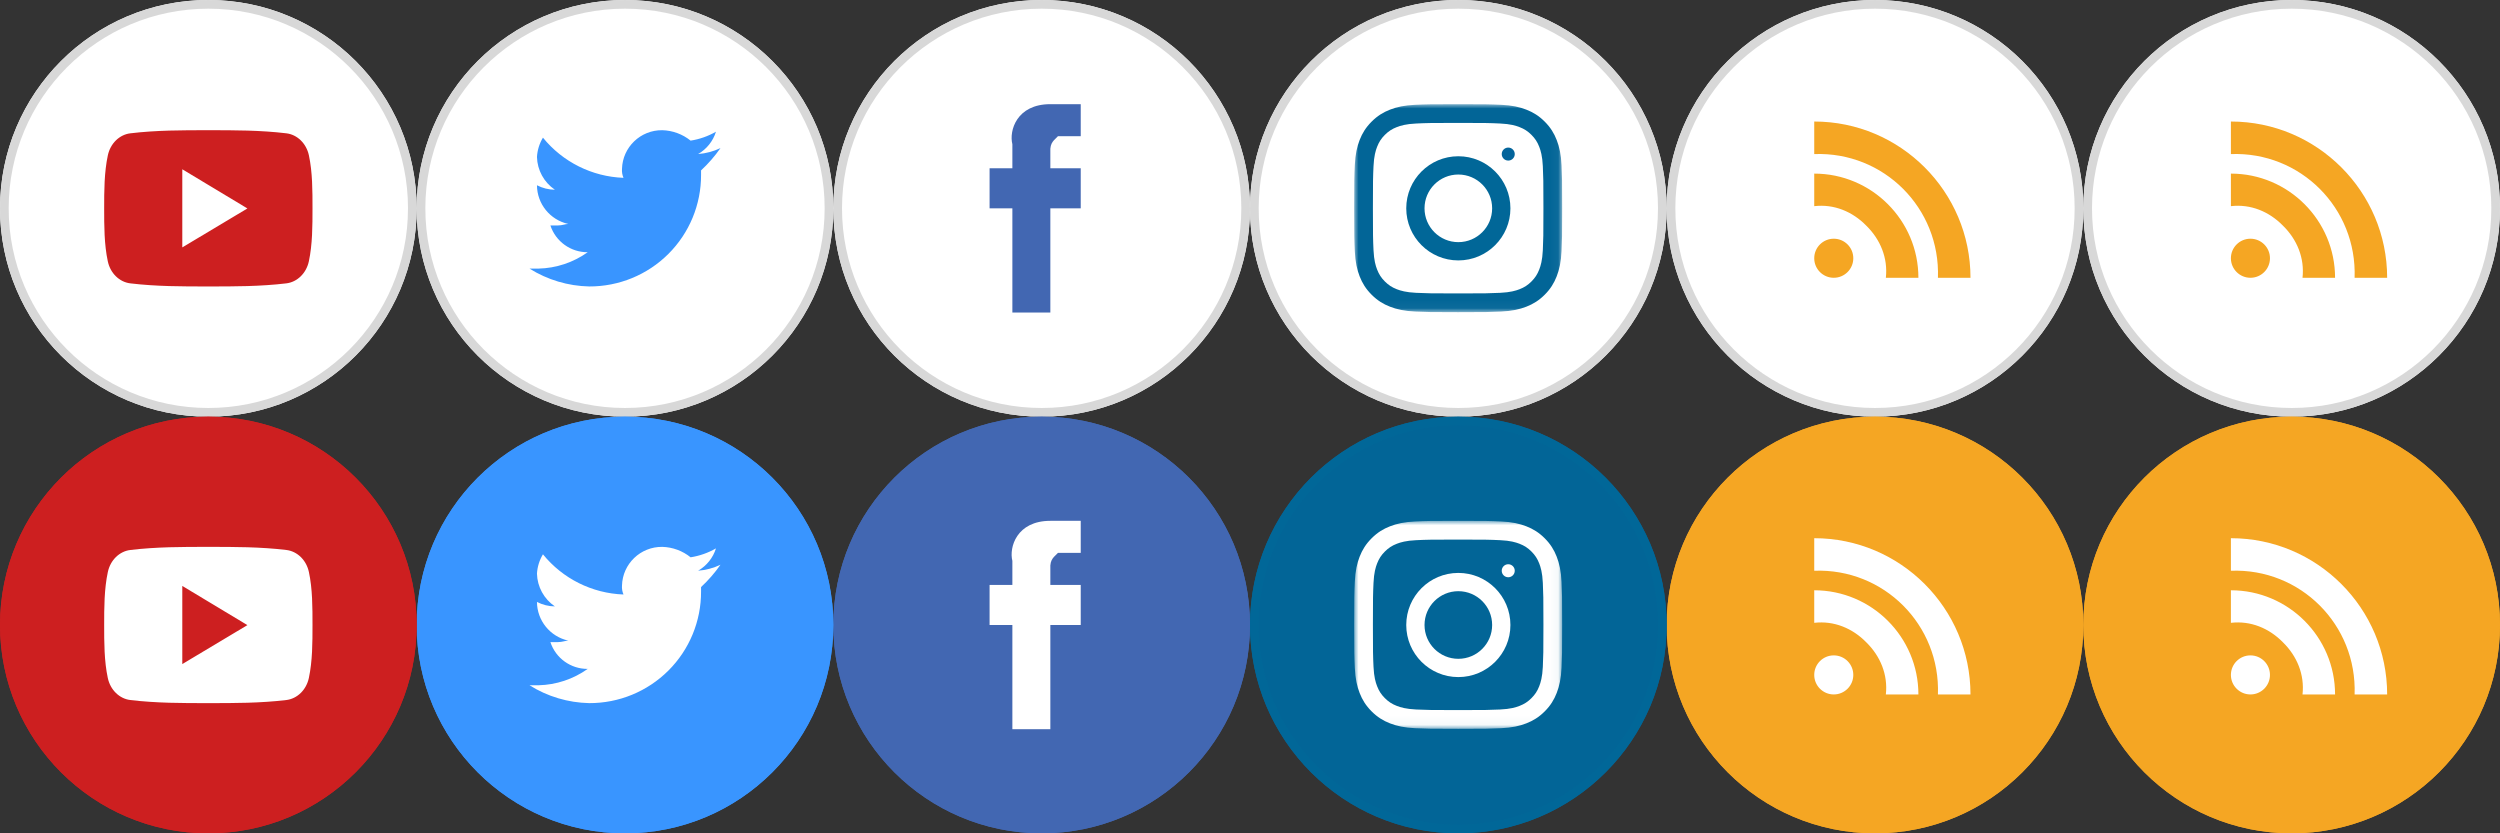 <?xml version="1.0" encoding="UTF-8"?>
<svg width="288px" height="96px" viewBox="0 0 288 96" version="1.1" xmlns="http://www.w3.org/2000/svg" xmlns:xlink="http://www.w3.org/1999/xlink">
    <rect x="0" y="0" width="288" height="96" fill="#333333" stroke="none"/>
    <!-- Generator: Sketch 46.2 (44496) - http://www.bohemiancoding.com/sketch -->
    <title>sprite_rrss_icons</title>
    <desc>Created with Sketch.</desc>
    <defs>
        <circle id="path-1" cx="24" cy="24" r="24"></circle>
        <circle id="path-2" cx="24" cy="24" r="24"></circle>
        <circle id="path-3" cx="24" cy="24" r="24"></circle>
        <polygon id="path-4" points="3.08822534e-16 0 23.962 0 23.962 23.959 0 23.959"></polygon>
        <circle id="path-6" cx="24" cy="24" r="24"></circle>
        <circle id="path-7" cx="24" cy="24" r="24"></circle>
        <circle id="path-8" cx="24" cy="24" r="24"></circle>
        <circle id="path-9" cx="24" cy="24" r="24"></circle>
        <circle id="path-10" cx="24" cy="24" r="24"></circle>
        <circle id="path-11" cx="24" cy="24" r="24"></circle>
        <polygon id="path-12" points="3.08822534e-16 0 23.962 0 23.962 23.959 0 23.959"></polygon>
        <circle id="path-14" cx="24" cy="24" r="24"></circle>
        <circle id="path-15" cx="24" cy="24" r="24"></circle>
        <circle id="path-16" cx="24" cy="24" r="24"></circle>
    </defs>
    <g id="Symbols" stroke="none" stroke-width="1" fill="none" fill-rule="evenodd">
        <g id="sprite_rrss_icons">
            <g id="off">
                <g id="btn_rrss_rss_off" transform="translate(192, 0)">
                    <g id="rss">
                        <g id="Oval-3-Copy-4">
                            <use fill="#FFFFFF" fill-rule="evenodd" xlink:href="#path-1"></use>
                            <circle stroke="#D8D8D8" stroke-width="1" cx="24" cy="24" r="23.5"></circle>
                        </g>
                        <path d="M21.5,29.75 C21.5,30.992 20.492,32 19.25,32 C18.007,32 17,30.992 17,29.75 C17,28.507 18.007,27.5 19.25,27.5 C20.492,27.5 21.5,28.507 21.5,29.75 L21.5,29.75 Z M17,17.75 C25.014,17.45 31.535,23.977 31.25,32 L35,32 C35,22.074 26.925,14 17,14 L17,17.75 Z M17,23.75 C19.271,23.485 21.405,24.368 23,26 C24.616,27.582 25.501,29.722 25.25,32 L29,32 C29,25.383 23.617,20 17,20 L17,23.75 Z" id="Fill-100" fill="#F5A623"></path>
                    </g>
                </g>
                <g id="btn_rrss_rss_off" transform="translate(240, 0)">
                    <g id="rss">
                        <g id="Oval-3-Copy-4">
                            <use fill="#FFFFFF" fill-rule="evenodd" xlink:href="#path-2"></use>
                            <circle stroke="#D8D8D8" stroke-width="1" cx="24" cy="24" r="23.5"></circle>
                        </g>
                        <path d="M21.5,29.75 C21.5,30.992 20.492,32 19.25,32 C18.007,32 17,30.992 17,29.75 C17,28.507 18.007,27.5 19.25,27.5 C20.492,27.5 21.5,28.507 21.5,29.75 L21.5,29.75 Z M17,17.75 C25.014,17.45 31.535,23.977 31.25,32 L35,32 C35,22.074 26.925,14 17,14 L17,17.75 Z M17,23.75 C19.271,23.485 21.405,24.368 23,26 C24.616,27.582 25.501,29.722 25.25,32 L29,32 C29,25.383 23.617,20 17,20 L17,23.75 Z" id="Fill-100" fill="#F5A623"></path>
                    </g>
                </g>
                <g id="btn_rrss_ig_off" transform="translate(144, 0)">
                    <g id="ig">
                        <g id="Oval-3-Copy-3">
                            <use fill="#FFFFFF" fill-rule="evenodd" xlink:href="#path-3"></use>
                            <circle stroke="#D8D8D8" stroke-width="1" cx="24" cy="24" r="23.5"></circle>
                        </g>
                        <g id="Instagram-icon-black" transform="translate(12, 12)">
                            <g id="Group-3">
                                <mask id="mask-5" fill="white">
                                    <use xlink:href="#path-4"></use>
                                </mask>
                                <g id="Clip-2"></g>
                                <path d="M11.981,0 C8.727,0 8.319,0.014 7.041,0.072 C5.766,0.13 4.895,0.333 4.133,0.629 C3.345,0.935 2.677,1.345 2.011,2.011 C1.345,2.677 0.935,3.345 0.629,4.133 C0.333,4.895 0.13,5.766 0.072,7.041 C0.014,8.319 0,8.727 0,11.981 C0,15.235 0.014,15.643 0.072,16.921 C0.13,18.196 0.333,19.067 0.629,19.829 C0.935,20.617 1.345,21.285 2.011,21.951 C2.677,22.617 3.345,23.027 4.133,23.333 C4.895,23.629 5.766,23.832 7.041,23.89 C8.319,23.948 8.727,23.962 11.981,23.962 C15.235,23.962 15.643,23.948 16.921,23.89 C18.196,23.832 19.067,23.629 19.829,23.333 C20.617,23.027 21.285,22.617 21.951,21.951 C22.617,21.285 23.027,20.617 23.333,19.829 C23.629,19.067 23.832,18.196 23.89,16.921 C23.948,15.643 23.962,15.235 23.962,11.981 C23.962,8.727 23.948,8.319 23.89,7.041 C23.832,5.766 23.629,4.895 23.333,4.133 C23.027,3.345 22.617,2.677 21.951,2.011 C21.285,1.345 20.617,0.935 19.829,0.629 C19.067,0.333 18.196,0.13 16.921,0.072 C15.643,0.014 15.235,0 11.981,0 M11.981,2.159 C15.18,2.159 15.559,2.171 16.822,2.229 C17.991,2.282 18.625,2.477 19.047,2.641 C19.606,2.858 20.006,3.118 20.425,3.537 C20.844,3.957 21.104,4.356 21.321,4.915 C21.485,5.337 21.68,5.972 21.734,7.14 C21.791,8.403 21.803,8.782 21.803,11.981 C21.803,15.18 21.791,15.559 21.734,16.822 C21.68,17.991 21.485,18.625 21.321,19.047 C21.104,19.606 20.844,20.006 20.425,20.425 C20.006,20.844 19.606,21.104 19.047,21.321 C18.625,21.485 17.991,21.68 16.822,21.734 C15.559,21.791 15.18,21.803 11.981,21.803 C8.782,21.803 8.403,21.791 7.14,21.734 C5.972,21.68 5.337,21.485 4.915,21.321 C4.356,21.104 3.957,20.844 3.537,20.425 C3.118,20.006 2.859,19.606 2.641,19.047 C2.477,18.625 2.282,17.991 2.229,16.822 C2.171,15.559 2.159,15.18 2.159,11.981 C2.159,8.782 2.171,8.403 2.229,7.14 C2.282,5.972 2.477,5.337 2.641,4.915 C2.859,4.356 3.118,3.957 3.537,3.537 C3.957,3.118 4.356,2.858 4.915,2.641 C5.337,2.477 5.972,2.282 7.14,2.229 C8.403,2.171 8.782,2.159 11.981,2.159" id="Fill-1" fill="#026597" mask="url(#mask-5)"></path>
                            </g>
                            <path d="M12,15.895 C9.849,15.895 8.105,14.151 8.105,12 C8.105,9.849 9.849,8.105 12,8.105 C14.151,8.105 15.895,9.849 15.895,12 C15.895,14.151 14.151,15.895 12,15.895 M12,6 C8.686,6 6,8.686 6,12 C6,15.314 8.686,18 12,18 C15.314,18 18,15.314 18,12 C18,8.686 15.314,6 12,6" id="Fill-4" fill="#016798"></path>
                            <path d="M18.5,5.75 C18.5,6.164 18.164,6.5 17.75,6.5 C17.336,6.5 17,6.164 17,5.75 C17,5.336 17.336,5 17.75,5 C18.164,5 18.5,5.336 18.5,5.75" id="Fill-5" fill="#03649B"></path>
                        </g>
                    </g>
                </g>
                <g id="btn_rrss_fb_off" transform="translate(96, 0)">
                    <g id="fb">
                        <g id="Oval-3-Copy-2">
                            <use fill="#FFFFFF" fill-rule="evenodd" xlink:href="#path-6"></use>
                            <circle stroke="#D8D8D8" stroke-width="1" cx="24" cy="24" r="23.5"></circle>
                        </g>
                        <path d="M28.5,19.385 L25,19.385 L25,17.538 C24.924,16.346 25.508,16.127 25.875,15.692 L28.5,15.692 L28.5,12 L25,12 C21.109,12 20.231,15.067 20.625,16.615 L20.625,19.385 L18,19.385 L18,24 L20.625,24 L20.625,36 L25,36 L25,24 L28.5,24 L28.5,19.385 Z" id="Fill-39" fill="#4267B2"></path>
                    </g>
                </g>
                <g id="btn_rrss_tw_off" transform="translate(48, 0)">
                    <g id="tw">
                        <g id="Oval-3-Copy">
                            <use fill="#FFFFFF" fill-rule="evenodd" xlink:href="#path-7"></use>
                            <circle stroke="#D8D8D8" stroke-width="1" cx="24" cy="24" r="23.5"></circle>
                        </g>
                        <path d="M32.423,17.744 C33.409,17.177 34.144,16.258 34.48,15.172 C33.578,15.692 32.587,16.04 31.558,16.201 C30.632,15.454 29.485,15.032 28.294,15 C25.786,14.97 23.719,16.956 23.654,19.457 C23.627,19.809 23.686,20.162 23.827,20.486 C20.208,20.353 16.824,18.665 14.547,15.857 C14.14,16.534 13.904,17.298 13.859,18.086 C13.898,19.601 14.666,21.004 15.922,21.858 C15.203,21.85 14.497,21.674 13.859,21.343 C13.871,23.487 15.369,25.338 17.468,25.8 C17.118,25.8 16.78,25.972 16.265,25.972 L15.406,25.972 C16.014,27.823 17.75,29.07 19.702,29.057 C18.044,30.239 16.068,30.896 14.031,30.943 L13,30.943 C15.062,32.238 17.438,32.948 19.874,33 C23.296,33.013 26.581,31.663 29.001,29.249 C31.421,26.835 32.775,23.557 32.762,20.144 L32.762,19.629 C33.597,18.854 34.348,17.992 35,17.058 C34.191,17.445 33.317,17.678 32.423,17.744 Z" id="icon_twitter_big" fill="#3995FF" fill-rule="nonzero"></path>
                    </g>
                </g>
                <g id="btn_rrss_yt_off">
                    <g id="yt">
                        <g id="Oval-3">
                            <use fill="#FFFFFF" fill-rule="evenodd" xlink:href="#path-8"></use>
                            <circle stroke="#D8D8D8" stroke-width="1" cx="24" cy="24" r="23.5"></circle>
                        </g>
                        <path d="M35.585,17.896 C35.291,16.522 34.247,15.509 32.99,15.358 C30.015,15 27.002,14.999 24.004,15 C21.005,14.999 17.992,15 15.016,15.358 C13.76,15.509 12.716,16.522 12.423,17.896 C12.005,19.851 12,21.986 12,24 C12,26.014 12,28.15 12.419,30.105 C12.711,31.478 13.755,32.492 15.012,32.643 C17.988,33 21,33.002 23.999,33 C26.999,33.002 30.011,33 32.986,32.643 C34.242,32.492 35.286,31.478 35.58,30.105 C35.999,28.15 36,26.014 36,24 C36,21.986 36.004,19.851 35.585,17.896 Z M21,28.5 L21,19.5 C23.5,21.005 25.984,22.499 28.5,24.013 C25.991,25.514 23.507,27.001 21,28.5 Z" id="Fill-1" fill="#CD1F20"></path>
                    </g>
                </g>
            </g>
            <g id="on" transform="translate(0, 48)">
                <g id="btn_rrss_rss_on" transform="translate(192, 0)">
                    <g id="rss">
                        <g id="Oval-3-Copy-4">
                            <use fill="#F5A623" fill-rule="evenodd" xlink:href="#path-9"></use>
                            <circle stroke="#F5A623" stroke-width="1" cx="24" cy="24" r="23.5"></circle>
                        </g>
                        <path d="M21.5,29.75 C21.5,30.992 20.492,32 19.25,32 C18.007,32 17,30.992 17,29.75 C17,28.507 18.007,27.5 19.25,27.5 C20.492,27.5 21.5,28.507 21.5,29.75 L21.5,29.75 Z M17,17.75 C25.014,17.45 31.535,23.977 31.25,32 L35,32 C35,22.074 26.925,14 17,14 L17,17.75 Z M17,23.75 C19.271,23.485 21.405,24.368 23,26 C24.616,27.582 25.501,29.722 25.25,32 L29,32 C29,25.383 23.617,20 17,20 L17,23.75 Z" id="Fill-100" fill="#FFFFFF"></path>
                    </g>
                </g>
                <g id="btn_rrss_rss_on" transform="translate(240, 0)">
                    <g id="rss">
                        <g id="Oval-3-Copy-4">
                            <use fill="#F5A623" fill-rule="evenodd" xlink:href="#path-10"></use>
                            <circle stroke="#F5A623" stroke-width="1" cx="24" cy="24" r="23.5"></circle>
                        </g>
                        <path d="M21.5,29.75 C21.5,30.992 20.492,32 19.25,32 C18.007,32 17,30.992 17,29.75 C17,28.507 18.007,27.5 19.25,27.5 C20.492,27.5 21.5,28.507 21.5,29.75 L21.5,29.75 Z M17,17.75 C25.014,17.45 31.535,23.977 31.25,32 L35,32 C35,22.074 26.925,14 17,14 L17,17.75 Z M17,23.75 C19.271,23.485 21.405,24.368 23,26 C24.616,27.582 25.501,29.722 25.25,32 L29,32 C29,25.383 23.617,20 17,20 L17,23.75 Z" id="Fill-100" fill="#FFFFFF"></path>
                    </g>
                </g>
                <g id="btn_rrss_ig_on" transform="translate(144, 0)">
                    <g id="ig">
                        <g id="Oval-3-Copy-3">
                            <use fill="#026597" fill-rule="evenodd" xlink:href="#path-11"></use>
                            <circle stroke="#016798" stroke-width="1" cx="24" cy="24" r="23.5"></circle>
                        </g>
                        <g id="Instagram-icon-black" transform="translate(12, 12)">
                            <g id="Group-3">
                                <mask id="mask-13" fill="white">
                                    <use xlink:href="#path-12"></use>
                                </mask>
                                <g id="Clip-2"></g>
                                <path d="M11.981,0 C8.727,0 8.319,0.014 7.041,0.072 C5.766,0.13 4.895,0.333 4.133,0.629 C3.345,0.935 2.677,1.345 2.011,2.011 C1.345,2.677 0.935,3.345 0.629,4.133 C0.333,4.895 0.13,5.766 0.072,7.041 C0.014,8.319 0,8.727 0,11.981 C0,15.235 0.014,15.643 0.072,16.921 C0.13,18.196 0.333,19.067 0.629,19.829 C0.935,20.617 1.345,21.285 2.011,21.951 C2.677,22.617 3.345,23.027 4.133,23.333 C4.895,23.629 5.766,23.832 7.041,23.89 C8.319,23.948 8.727,23.962 11.981,23.962 C15.235,23.962 15.643,23.948 16.921,23.89 C18.196,23.832 19.067,23.629 19.829,23.333 C20.617,23.027 21.285,22.617 21.951,21.951 C22.617,21.285 23.027,20.617 23.333,19.829 C23.629,19.067 23.832,18.196 23.89,16.921 C23.948,15.643 23.962,15.235 23.962,11.981 C23.962,8.727 23.948,8.319 23.89,7.041 C23.832,5.766 23.629,4.895 23.333,4.133 C23.027,3.345 22.617,2.677 21.951,2.011 C21.285,1.345 20.617,0.935 19.829,0.629 C19.067,0.333 18.196,0.13 16.921,0.072 C15.643,0.014 15.235,0 11.981,0 M11.981,2.159 C15.18,2.159 15.559,2.171 16.822,2.229 C17.991,2.282 18.625,2.477 19.047,2.641 C19.606,2.858 20.006,3.118 20.425,3.537 C20.844,3.957 21.104,4.356 21.321,4.915 C21.485,5.337 21.68,5.972 21.734,7.14 C21.791,8.403 21.803,8.782 21.803,11.981 C21.803,15.18 21.791,15.559 21.734,16.822 C21.68,17.991 21.485,18.625 21.321,19.047 C21.104,19.606 20.844,20.006 20.425,20.425 C20.006,20.844 19.606,21.104 19.047,21.321 C18.625,21.485 17.991,21.68 16.822,21.734 C15.559,21.791 15.18,21.803 11.981,21.803 C8.782,21.803 8.403,21.791 7.14,21.734 C5.972,21.68 5.337,21.485 4.915,21.321 C4.356,21.104 3.957,20.844 3.537,20.425 C3.118,20.006 2.859,19.606 2.641,19.047 C2.477,18.625 2.282,17.991 2.229,16.822 C2.171,15.559 2.159,15.18 2.159,11.981 C2.159,8.782 2.171,8.403 2.229,7.14 C2.282,5.972 2.477,5.337 2.641,4.915 C2.859,4.356 3.118,3.957 3.537,3.537 C3.957,3.118 4.356,2.858 4.915,2.641 C5.337,2.477 5.972,2.282 7.14,2.229 C8.403,2.171 8.782,2.159 11.981,2.159" id="Fill-1" fill="#FFFFFF" mask="url(#mask-13)"></path>
                            </g>
                            <path d="M12,15.895 C9.849,15.895 8.105,14.151 8.105,12 C8.105,9.849 9.849,8.105 12,8.105 C14.151,8.105 15.895,9.849 15.895,12 C15.895,14.151 14.151,15.895 12,15.895 M12,6 C8.686,6 6,8.686 6,12 C6,15.314 8.686,18 12,18 C15.314,18 18,15.314 18,12 C18,8.686 15.314,6 12,6" id="Fill-4" fill="#FFFFFF"></path>
                            <path d="M18.5,5.75 C18.5,6.164 18.164,6.5 17.75,6.5 C17.336,6.5 17,6.164 17,5.75 C17,5.336 17.336,5 17.75,5 C18.164,5 18.5,5.336 18.5,5.75" id="Fill-5" fill="#FFFFFF"></path>
                        </g>
                    </g>
                </g>
                <g id="btn_rrss_fb_on" transform="translate(96, 0)">
                    <g id="fb">
                        <g id="Oval-3-Copy-2">
                            <use fill="#4267B2" fill-rule="evenodd" xlink:href="#path-14"></use>
                            <circle stroke="#4267B2" stroke-width="1" cx="24" cy="24" r="23.5"></circle>
                        </g>
                        <path d="M28.5,19.385 L25,19.385 L25,17.538 C24.924,16.346 25.508,16.127 25.875,15.692 L28.5,15.692 L28.5,12 L25,12 C21.109,12 20.231,15.067 20.625,16.615 L20.625,19.385 L18,19.385 L18,24 L20.625,24 L20.625,36 L25,36 L25,24 L28.5,24 L28.5,19.385 Z" id="Fill-39" fill="#FFFFFF"></path>
                    </g>
                </g>
                <g id="btn_rrss_tw_on" transform="translate(48, 0)">
                    <g id="tw">
                        <g id="Oval-3-Copy">
                            <use fill="#3995FF" fill-rule="evenodd" xlink:href="#path-15"></use>
                            <circle stroke="#3995FF" stroke-width="1" cx="24" cy="24" r="23.5"></circle>
                        </g>
                        <path d="M32.423,17.744 C33.409,17.177 34.144,16.258 34.48,15.172 C33.578,15.692 32.587,16.04 31.558,16.201 C30.632,15.454 29.485,15.032 28.294,15 C25.786,14.97 23.719,16.956 23.654,19.457 C23.627,19.809 23.686,20.162 23.827,20.486 C20.208,20.353 16.824,18.665 14.547,15.857 C14.14,16.534 13.904,17.298 13.859,18.086 C13.898,19.601 14.666,21.004 15.922,21.858 C15.203,21.85 14.497,21.674 13.859,21.343 C13.871,23.487 15.369,25.338 17.468,25.8 C17.118,25.8 16.78,25.972 16.265,25.972 L15.406,25.972 C16.014,27.823 17.75,29.07 19.702,29.057 C18.044,30.239 16.068,30.896 14.031,30.943 L13,30.943 C15.062,32.238 17.438,32.948 19.874,33 C23.296,33.013 26.581,31.663 29.001,29.249 C31.421,26.835 32.775,23.557 32.762,20.144 L32.762,19.629 C33.597,18.854 34.348,17.992 35,17.058 C34.191,17.445 33.317,17.678 32.423,17.744 Z" id="icon_twitter_big" fill="#FFFFFF" fill-rule="nonzero"></path>
                    </g>
                </g>
                <g id="btn_rrss_yt_on">
                    <g id="yt">
                        <g id="Oval-3">
                            <use fill="#CD1F20" fill-rule="evenodd" xlink:href="#path-16"></use>
                            <circle stroke="#CD1F20" stroke-width="1" cx="24" cy="24" r="23.5"></circle>
                        </g>
                        <path d="M35.585,17.896 C35.291,16.522 34.247,15.509 32.99,15.358 C30.015,15 27.002,14.999 24.004,15 C21.005,14.999 17.992,15 15.016,15.358 C13.76,15.509 12.716,16.522 12.423,17.896 C12.005,19.851 12,21.986 12,24 C12,26.014 12,28.15 12.419,30.105 C12.711,31.478 13.755,32.492 15.012,32.643 C17.988,33 21,33.002 23.999,33 C26.999,33.002 30.011,33 32.986,32.643 C34.242,32.492 35.286,31.478 35.58,30.105 C35.999,28.15 36,26.014 36,24 C36,21.986 36.004,19.851 35.585,17.896 Z M21,28.5 L21,19.5 C23.5,21.005 25.984,22.499 28.5,24.013 C25.991,25.514 23.507,27.001 21,28.5 Z" id="Fill-1" fill="#FFFFFF"></path>
                    </g>
                </g>
            </g>
        </g>
    </g>
</svg>
